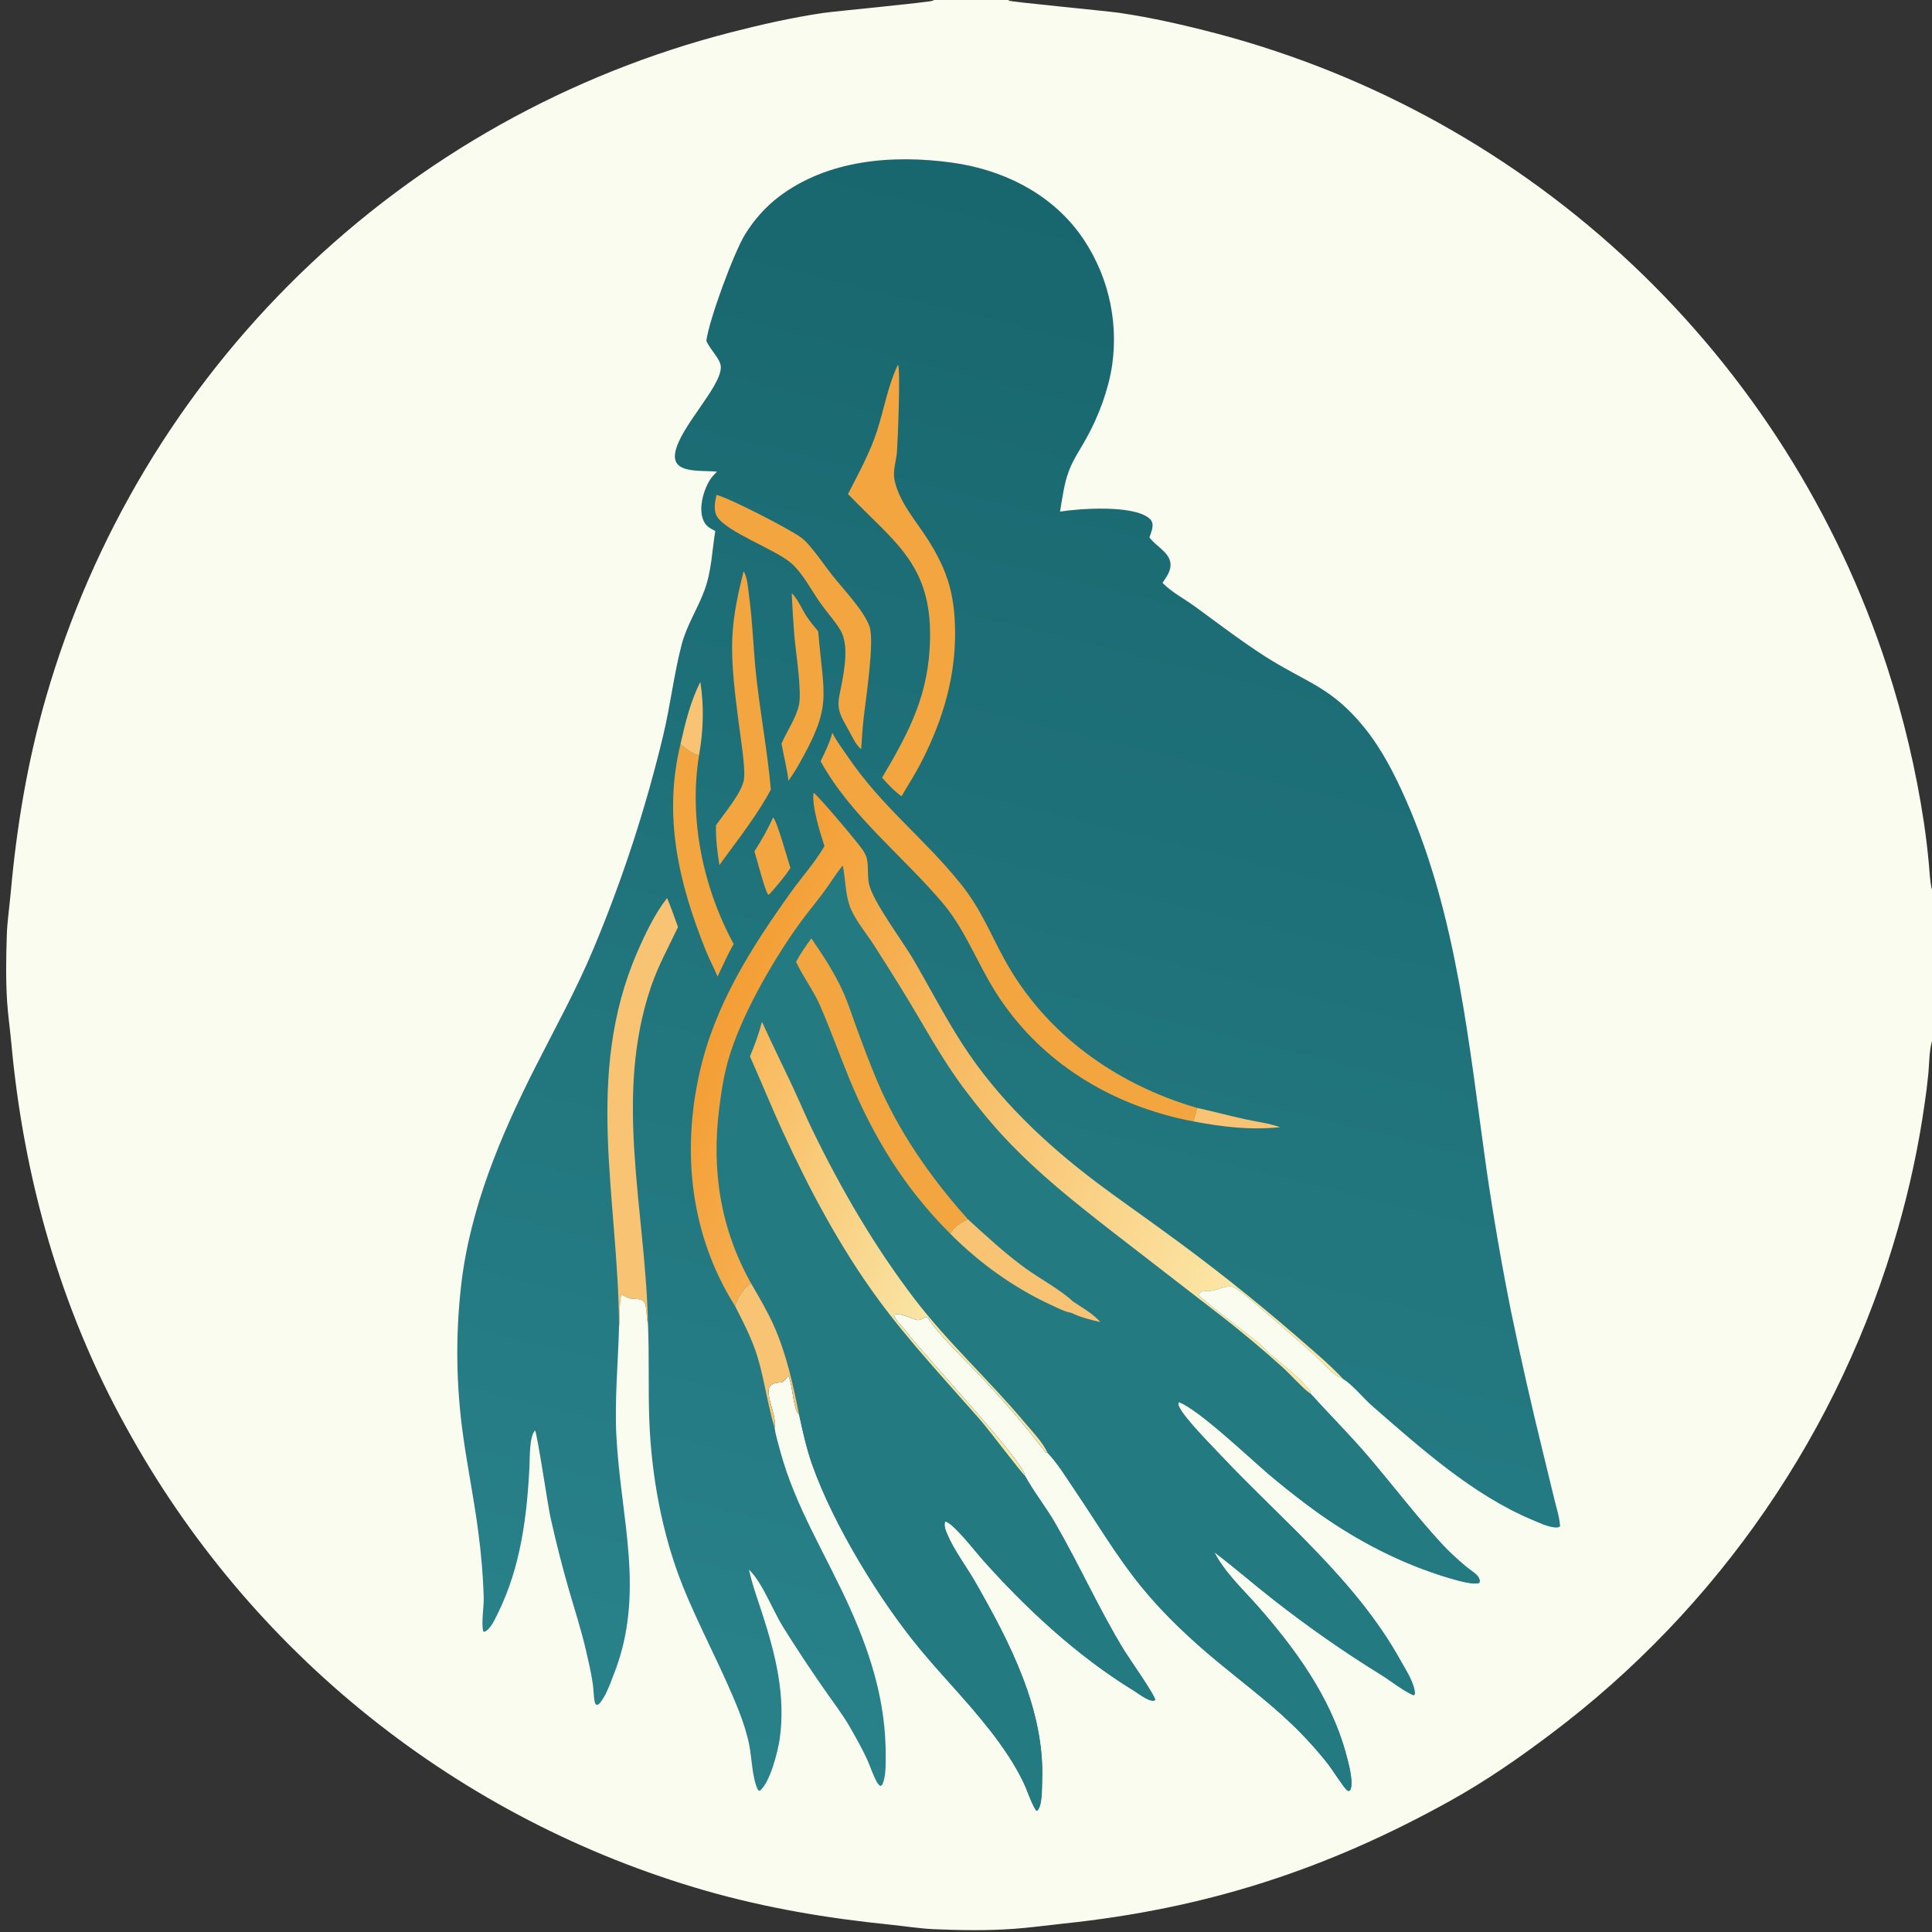 <?xml version="1.0" encoding="utf-8" ?>
<svg xmlns="http://www.w3.org/2000/svg" xmlns:xlink="http://www.w3.org/1999/xlink" width="900" height="900">
	<rect width="100%" height="100%" fill="#333333" stroke="none"/>
	<path fill="#FBFCF0" d="M435.038 0L469.648 0C469.824 0.11 469.995 0.226 470.175 0.329C471.204 0.925 515.185 5.095 520.922 5.919C536.479 8.153 552.016 11.753 567.212 15.738Q573.971 17.53 580.672 19.531Q587.372 21.532 594.007 23.741Q600.642 25.95 607.205 28.364Q613.768 30.779 620.253 33.397Q626.737 36.014 633.137 38.833Q639.537 41.651 645.846 44.667Q652.155 47.684 658.367 50.895Q664.579 54.106 670.688 57.509Q676.797 60.913 682.797 64.504Q688.797 68.096 694.682 71.873Q700.567 75.65 706.332 79.608Q712.097 83.567 717.736 87.702Q723.374 91.838 728.882 96.148Q734.389 100.457 739.759 104.936Q745.129 109.415 750.358 114.059Q755.586 118.703 760.667 123.508Q765.748 128.312 770.677 133.273Q775.606 138.233 780.378 143.345Q785.15 148.457 789.761 153.714Q794.371 158.972 798.816 164.371Q803.261 169.77 807.535 175.304Q811.809 180.839 815.909 186.504Q820.009 192.169 823.931 197.958Q827.852 203.748 831.592 209.658Q835.331 215.567 838.884 221.59Q842.438 227.612 845.802 233.743Q849.166 239.873 852.338 246.106Q855.509 252.338 858.486 258.666Q861.461 264.994 864.239 271.412Q867.016 277.83 869.593 284.331Q872.169 290.832 874.542 297.41Q876.914 303.988 879.081 310.637Q884.86 328.421 889.16 346.619Q893.459 364.817 896.251 383.307Q897.666 392.906 898.549 402.569C898.926 406.504 899.011 410.679 900 414.513L900 484.978C898.657 489.658 898.752 495.228 898.305 500.098Q897.6 507.258 896.532 514.373Q894.441 529.03 891.344 543.509Q888.248 557.987 884.162 572.218Q882.918 576.589 881.585 580.935Q880.253 585.28 878.832 589.597Q877.412 593.915 875.904 598.202Q874.397 602.49 872.802 606.746Q871.208 611.002 869.528 615.225Q867.848 619.448 866.082 623.636Q864.316 627.824 862.466 631.976Q860.616 636.127 858.682 640.24Q856.748 644.353 854.731 648.426Q852.714 652.499 850.615 656.53Q848.516 660.561 846.336 664.549Q844.155 668.537 841.894 672.479Q839.633 676.422 837.293 680.318Q834.952 684.214 832.533 688.062Q830.115 691.91 827.618 695.708Q825.122 699.506 822.549 703.252Q819.976 706.999 817.327 710.692Q814.679 714.386 811.956 718.025Q809.233 721.664 806.437 725.247Q803.641 728.831 800.773 732.356Q797.905 735.882 794.966 739.349Q792.027 742.816 789.018 746.222Q786.009 749.629 782.932 752.974Q779.855 756.318 776.711 759.6Q773.566 762.882 770.356 766.099Q767.146 769.316 763.871 772.468Q760.596 775.619 757.258 778.704Q753.92 781.788 750.52 784.804Q747.12 787.82 743.659 790.767Q740.199 793.713 736.679 796.589Q733.159 799.465 729.582 802.269Q726.005 805.072 722.372 807.803C707.617 818.946 692.164 829.637 675.997 838.642C617.902 871 561.824 889.081 495.644 896.053C487.825 896.877 479.929 897.985 472.092 898.54C459.957 899.401 447.321 899.216 435.16 898.695C428.396 898.406 421.535 897.279 414.785 896.593C385.444 893.614 357.023 888.864 328.613 880.734Q323.287 879.201 318 877.538Q312.713 875.875 307.468 874.081Q302.224 872.288 297.025 870.366Q291.827 868.444 286.677 866.394Q281.528 864.344 276.43 862.168Q271.333 859.992 266.29 857.691Q261.248 855.39 256.264 852.965Q251.28 850.54 246.357 847.994Q241.435 845.447 236.576 842.779Q231.718 840.112 226.927 837.325Q222.136 834.539 217.415 831.635Q212.694 828.731 208.046 825.712Q203.398 822.692 198.826 819.559Q194.254 816.426 189.76 813.182Q185.267 809.937 180.855 806.582Q176.443 803.228 172.115 799.765Q167.787 796.303 163.545 792.735Q159.304 789.167 155.152 785.495Q151 781.824 146.94 778.051Q142.88 774.278 138.914 770.406Q134.948 766.534 131.078 762.566Q127.209 758.598 123.439 754.535Q119.669 750.473 116 746.318Q112.331 742.164 108.765 737.92Q105.2 733.677 101.74 729.347Q98.281 725.016 94.929 720.602Q91.577 716.188 88.335 711.693Q85.093 707.197 81.963 702.623Q78.833 698.049 75.816 693.399Q72.8 688.749 69.899 684.027Q66.998 679.304 64.215 674.511Q61.431 669.718 58.767 664.858C28.032 609.466 10.959 548.459 5.237 485.56C4.659 479.207 3.709 472.858 3.305 466.495C2.664 456.366 2.84 445.962 3.16 435.817C3.367 429.234 4.378 422.708 4.965 416.152C7.734 385.222 12.735 355.04 21.328 325.163Q23.34 318.164 25.579 311.234Q27.818 304.304 30.281 297.451Q32.744 290.597 35.429 283.828Q38.113 277.058 41.016 270.379Q43.919 263.7 47.038 257.119Q50.157 250.538 53.488 244.062Q56.819 237.586 60.359 231.221Q63.899 224.857 67.643 218.611Q71.388 212.365 75.334 206.244Q79.28 200.123 83.423 194.133Q87.565 188.144 91.901 182.292Q96.236 176.44 100.759 170.733Q105.282 165.025 109.989 159.468Q114.695 153.91 119.58 148.508Q124.464 143.107 129.522 137.867Q134.579 132.627 139.804 127.554Q145.03 122.481 150.417 117.581Q155.804 112.68 161.348 107.958Q166.892 103.235 172.586 98.695Q178.281 94.155 184.12 89.803Q189.958 85.451 195.936 81.29Q201.913 77.13 208.023 73.166Q214.132 69.203 220.367 65.44Q226.602 61.676 232.956 58.118Q239.31 54.56 245.777 51.21Q252.243 47.86 258.815 44.722Q265.387 41.584 272.057 38.661Q278.727 35.739 285.489 33.034Q292.251 30.33 299.097 27.847Q305.944 25.364 312.867 23.105Q319.79 20.845 326.783 18.812Q333.776 16.779 340.832 14.975C354.724 11.413 369.023 8.181 383.223 6.067C388.807 5.235 433.424 1.037 434.568 0.319C434.729 0.219 434.881 0.106 435.038 0Z"/>
	<defs>
		<linearGradient id="gradient_0" gradientUnits="userSpaceOnUse" x1="602.349" y1="114.795" x2="421.892" y2="849.174">
			<stop offset="0" stop-color="#18666E"/>
			<stop offset="1" stop-color="#29828A"/>
		</linearGradient>
	</defs>
	<path fill="url(#gradient_0)" d="M329.03 158.722C330.433 148.681 341.771 117.828 347.08 109.181C351.133 102.581 356.531 96.437 362.697 91.742C385.455 74.41 415.75 71.954 443.262 75.72C466.478 78.898 488.332 89.379 502.592 108.382Q503.797 110.02 504.921 111.715Q506.045 113.409 507.086 115.156Q508.127 116.903 509.082 118.698Q510.038 120.494 510.905 122.333Q511.772 124.172 512.549 126.052Q513.327 127.931 514.012 129.845Q514.698 131.76 515.29 133.705Q515.882 135.651 516.379 137.622Q516.876 139.594 517.277 141.588Q517.679 143.581 517.983 145.592Q518.287 147.603 518.494 149.626Q518.701 151.649 518.81 153.679Q518.918 155.71 518.928 157.744Q518.939 159.777 518.851 161.809Q518.763 163.84 518.576 165.865Q518.39 167.89 518.106 169.904C516.448 181.386 511.876 193.602 506.288 203.777C503.468 208.912 500.044 213.795 497.956 219.296C495.675 225.307 494.896 232.008 493.799 238.321C503.232 236.856 527.051 235.179 535.054 241.199C536.031 241.934 536.696 242.839 536.872 244.074C537.157 246.067 536.077 248.461 535.457 250.34C535.539 250.452 535.618 250.565 535.702 250.675C538.877 254.837 545.986 257.912 545.236 263.996C544.88 266.886 543.119 269.148 541.532 271.489C541.642 271.605 541.75 271.723 541.863 271.837C545.862 275.881 551.694 278.947 556.341 282.319C567.332 290.294 578.134 298.643 589.587 305.945C608.572 318.048 620.073 319.901 635.391 338.728C643.695 348.935 649.803 360.929 655.072 372.933C678.902 427.215 684.255 486.734 692.475 544.755Q697.334 578.08 703.943 611.103Q710.71 643.709 718.648 676.05L723.996 698.07C724.989 702.186 726.494 706.772 726.759 710.993C725.954 711.64 725.333 711.63 724.33 711.545C720.903 711.255 717.051 709.398 713.918 708.083C685.974 696.354 661.994 674.74 639.361 655.079C634.977 651.271 630.452 645.405 625.69 642.375C625.568 642.331 625.446 642.29 625.324 642.244C620.739 640.499 615.796 634.33 612.115 631.023C608.089 627.405 577.255 600.066 574.514 599.481C569.787 598.471 565.487 602.471 560.493 601.194C559.613 601.779 558.659 602.269 558.131 603.216C566.989 610.947 576.667 617.835 585.817 625.241C588.063 627.058 589.788 629.254 592.019 631.103C597.757 635.857 606.3 642.383 610.565 648.339L610.425 649.134C619.116 658.77 628.299 667.892 636.763 677.759C648.506 691.45 659.458 705.969 671.684 719.237C675.15 722.999 679.004 726.467 682.909 729.765C684.627 731.215 686.899 732.514 688.352 734.204C688.92 734.865 689.141 735.535 689.336 736.38L689.078 737.378C685.019 739.157 665.512 732.075 660.456 730.099C640.529 722.313 622.538 711.595 605.631 698.522Q598.057 692.713 590.769 686.549C581.983 679.035 557.826 656.103 549.094 653.146C548.731 654.209 548.931 654.642 549.41 655.612C552.005 660.875 564.224 673.214 568.903 678.173C597.769 708.772 631.87 736.363 652.488 773.655C654.834 777.897 659.105 784.291 659.078 789.118L658.504 789.752C653.173 787.339 648.165 783.148 643.158 780.058C625.726 769.304 609.273 757.743 593.13 745.122C583.897 737.903 575.007 730.108 565.658 723.071C570.596 732.577 578.504 739.826 585.52 747.773C603.211 767.812 619.534 790.178 626.824 816.244C627.937 820.224 630.442 829.172 629.286 833.135C629.027 834.023 629.188 833.695 628.42 834.336C628.142 834.235 627.843 834.179 627.586 834.033C626.377 833.347 620.241 823.775 618.634 821.734C614.726 816.77 610.432 811.912 606.026 807.386C594.312 795.353 580.853 785.37 567.939 774.713C554.937 763.982 542.401 752.301 531.736 739.217C520.121 724.969 510.823 709.094 500.515 693.913C496.68 688.267 492.716 681.661 487.971 676.738L487.159 676.663C477.892 664.476 468.343 653.426 457.853 642.234C451.438 635.389 436.419 620.962 432.301 613.915L431.151 613.407L430.613 613.71C429.631 614.253 428.441 615.144 427.277 614.885C423.985 614.152 419.763 611.396 416.317 612.466C417.115 615.089 420.28 617.801 421.966 620.067C429.413 630.075 477.55 681.527 477.39 687.361C481.507 694.889 487.051 701.822 491.393 709.293C502.769 728.867 511.91 749.555 523.734 768.903C525.61 771.972 538.207 789.894 538.14 791.941C535.901 793.393 530.632 789.096 528.39 787.727C501.772 771.463 477.838 749.206 457.178 725.941C454.356 722.764 443.756 709.092 440.305 708.792C439.458 710.55 440.633 713.175 441.37 714.921C444.449 722.222 450.214 729.804 454.235 736.823C470.33 764.914 486.838 796.539 485.465 829.815C485.327 833.161 485.605 841.273 483.139 843.538L482.613 843.351C480.222 839.548 478.888 834.892 476.984 830.811C473.842 824.074 469.653 817.529 465.289 811.509C454.112 796.088 440.84 782.976 428.723 768.386C409.84 745.648 388.284 710.324 378.371 682.335C375.663 674.688 373.958 666.862 372.251 658.951C372.103 658.792 371.949 658.639 371.808 658.474C369.449 655.737 369.272 644.802 367.252 640.919L364.966 643.549L365.109 642.801L364.562 643.913L363.972 643.953C362.249 644.085 360.28 644.158 358.973 645.461C357.983 646.449 357.879 647.821 358.022 649.135C358.598 654.452 361.52 659.667 360.829 665.091C361.302 668.478 362.42 672.058 363.298 675.372C370.362 702.019 385.284 725.055 396.356 750.012C406.029 771.815 412.685 793.631 412.589 817.675C412.573 821.511 412.76 827.213 411.236 830.779C410.894 831.579 410.886 831.674 410.047 831.972C409.253 831.351 408.821 830.766 408.334 829.877C406.526 826.572 405.417 822.845 403.846 819.418C401.597 814.514 398.722 809.451 396.037 804.757C392.481 798.539 387.921 792.667 383.839 786.776Q373.961 772.588 364.791 757.932C359.996 750.162 355.26 737.618 349.254 731.52C349.143 731.408 349.03 731.299 348.918 731.188C350.369 738.051 352.857 744.772 355.017 751.44C361.211 770.562 366.084 789.678 363.227 809.97C362.391 815.908 358.653 830.674 353.881 834.261L353.184 833.976C350.388 828.798 350.233 818.742 348.974 812.629C347.884 807.336 346.2 802.16 344.227 797.135C336.436 777.288 325.984 758.565 318.029 738.746C308.425 714.82 303.444 687.396 302.473 661.677C301.904 646.581 302.507 631.49 301.835 616.389L301.68 615.857C300.899 613.085 301.74 606.938 299.006 605.62C297.89 605.082 296.234 605.118 295.031 605.061C293.498 604.988 292.781 604.758 291.462 604.067C290.81 603.726 290.137 603.418 289.479 603.086C288.257 606.626 288.915 613.865 288.37 618.003C287.943 634.906 286.27 651.945 287.129 668.843C289.074 707.103 300.87 742.354 285.897 780.033C284.188 784.333 282.15 790.652 278.899 793.921L277.921 794.223C277.284 793.607 277.227 793.707 277.033 792.763C276.485 790.104 276.561 787.259 276.168 784.555C275.412 779.343 274.207 774.181 273.026 769.052C270.804 759.394 267.757 750.06 265.004 740.554Q260.172 723.72 256.385 706.621C255.146 700.882 250.309 668.153 249.257 666.382C246.581 668.867 246.823 679.31 246.649 682.946C245.528 706.266 242.54 729.866 232.143 751.073C230.825 753.761 228.555 759.093 225.641 760.19L225.062 759.867C224.162 755.554 225.451 748.67 225.341 744.002Q224.857 729.098 222.888 714.317C221.027 699.387 217.968 684.637 215.872 669.747Q214.587 660.871 213.881 651.93Q213.175 642.989 213.05 634.021Q212.926 625.054 213.383 616.097Q213.84 607.14 214.878 598.231C219.043 562.72 233.225 528.992 249.245 497.357C258.591 478.902 268.584 460.862 276.559 441.74Q286.681 417.545 294.813 392.612Q302.946 367.678 309.037 342.169C312.321 328.324 313.947 314.062 317.526 300.32C319.885 291.261 324.993 283.632 328.183 274.943C331.45 266.045 331.712 256.613 333.191 247.356C330.361 245.949 328.491 244.856 327.408 241.727C325.657 236.67 327.388 229.873 329.755 225.225C330.865 223.046 332.228 221.379 334.008 219.73C329.041 219.096 318.66 220.266 315.443 216.014C314.366 214.591 314.234 212.757 314.507 211.049C316.392 199.265 335.572 180.649 335.791 171.246C335.842 169.031 334.385 167.014 333.188 165.265C331.72 163.12 330.048 161.137 329.03 158.722Z"/>
	<path fill="#237A81" d="M349.897 597.878C335.545 572.271 331.381 545.076 335.06 516.106C336.01 508.624 337.122 501.298 339.185 494.018C344.887 473.902 359.376 448.611 371.528 431.496C375.357 426.103 379.588 421.056 383.555 415.777C386.649 411.659 389.313 407.137 392.586 403.171C393.816 409.121 393.75 415.746 395.626 421.468C397.717 427.846 403.232 434.271 406.918 439.957Q413.575 450.32 420.05 460.798C429.739 476.475 438.317 492.879 449.457 507.625C455.255 515.298 461.709 523.317 468.32 530.326C484.091 547.046 500.384 559.888 518.324 573.893L569.846 613.725Q584.095 624.887 597.546 637C601.69 640.771 605.617 645.487 609.981 648.886C610.115 648.99 610.277 649.052 610.425 649.134C619.116 658.77 628.299 667.892 636.763 677.759C648.506 691.45 659.458 705.969 671.684 719.237C675.15 722.999 679.004 726.467 682.909 729.765C684.627 731.215 686.899 732.514 688.352 734.204C688.92 734.865 689.141 735.535 689.336 736.38L689.078 737.378C685.019 739.157 665.512 732.075 660.456 730.099C640.529 722.313 622.538 711.595 605.631 698.522Q598.057 692.713 590.769 686.549C581.983 679.035 557.826 656.103 549.094 653.146C548.731 654.209 548.931 654.642 549.41 655.612C552.005 660.875 564.224 673.214 568.903 678.173C597.769 708.772 631.87 736.363 652.488 773.655C654.834 777.897 659.105 784.291 659.078 789.118L658.504 789.752C653.173 787.339 648.165 783.148 643.158 780.058C625.726 769.304 609.273 757.743 593.13 745.122C583.897 737.903 575.007 730.108 565.658 723.071C570.596 732.577 578.504 739.826 585.52 747.773C603.211 767.812 619.534 790.178 626.824 816.244C627.937 820.224 630.442 829.172 629.286 833.135C629.027 834.023 629.188 833.695 628.42 834.336C628.142 834.235 627.843 834.179 627.586 834.033C626.377 833.347 620.241 823.775 618.634 821.734C614.726 816.77 610.432 811.912 606.026 807.386C594.312 795.353 580.853 785.37 567.939 774.713C554.937 763.982 542.401 752.301 531.736 739.217C520.121 724.969 510.823 709.094 500.515 693.913C496.68 688.267 492.716 681.661 487.971 676.738L487.159 676.663C477.892 664.476 468.343 653.426 457.853 642.234C451.438 635.389 436.419 620.962 432.301 613.915L431.151 613.407L430.613 613.71C429.631 614.253 428.441 615.144 427.277 614.885C423.985 614.152 419.763 611.396 416.317 612.466C417.115 615.089 420.28 617.801 421.966 620.067C429.413 630.075 477.55 681.527 477.39 687.361C481.507 694.889 487.051 701.822 491.393 709.293C502.769 728.867 511.91 749.555 523.734 768.903C525.61 771.972 538.207 789.894 538.14 791.941C535.901 793.393 530.632 789.096 528.39 787.727C501.772 771.463 477.838 749.206 457.178 725.941C454.356 722.764 443.756 709.092 440.305 708.792C439.458 710.55 440.633 713.175 441.37 714.921C444.449 722.222 450.214 729.804 454.235 736.823C470.33 764.914 486.838 796.539 485.465 829.815C485.327 833.161 485.605 841.273 483.139 843.538L482.613 843.351C480.222 839.548 478.888 834.892 476.984 830.811C473.842 824.074 469.653 817.529 465.289 811.509C454.112 796.088 440.84 782.976 428.723 768.386C409.84 745.648 388.284 710.324 378.371 682.335C375.663 674.688 373.958 666.862 372.251 658.951C372.103 658.792 371.949 658.639 371.808 658.474C369.449 655.737 369.272 644.802 367.252 640.919L364.966 643.549L365.109 642.801L364.562 643.913L363.972 643.953C362.249 644.085 360.28 644.158 358.973 645.461C357.983 646.449 357.879 647.821 358.022 649.135C358.598 654.452 361.52 659.667 360.829 665.091C357.6 654.461 356.184 643.232 353.011 632.539C350.502 624.08 346.383 616.178 342.393 608.347C342.437 608.193 342.472 608.038 342.523 607.886C343.731 604.329 346.529 599.671 349.897 597.878Z"/>
	<defs>
		<linearGradient id="gradient_1" gradientUnits="userSpaceOnUse" x1="336.265" y1="525.792" x2="447.882" y2="570.246">
			<stop offset="0" stop-color="#F9B95C"/>
			<stop offset="1" stop-color="#F9E5A5"/>
		</linearGradient>
	</defs>
	<path fill="url(#gradient_1)" d="M349.361 492.099C351.602 486.803 353.501 481.561 354.96 475.992C359.543 486.143 364.505 496.092 369.228 506.175C372.38 512.906 375.228 519.784 378.483 526.466C391.976 554.17 407.317 580.587 426.043 605.12C441.562 625.452 460.705 642.836 477.149 662.43C480.698 666.66 485.664 671.74 487.971 676.738L487.159 676.663C477.892 664.476 468.343 653.426 457.853 642.234C451.438 635.389 436.419 620.962 432.301 613.915L431.151 613.407L430.613 613.71C429.631 614.253 428.441 615.144 427.277 614.885C423.985 614.152 419.763 611.396 416.317 612.466C417.115 615.089 420.28 617.801 421.966 620.067C429.413 630.075 477.55 681.527 477.39 687.361C476.182 686.552 460.006 665.306 457.248 662.146C440.939 643.465 423.959 625.474 409.236 605.451C391.501 581.331 376.977 554.027 364.508 526.866C359.236 515.382 354.511 503.641 349.361 492.099Z"/>
	<path fill="#F9C374" d="M349.897 597.878C353.548 604.184 357.327 610.536 360.32 617.188C366.263 630.394 369.404 644.818 372.251 658.951C372.103 658.792 371.949 658.639 371.808 658.474C369.449 655.737 369.272 644.802 367.252 640.919L364.966 643.549L365.109 642.801L364.562 643.913L363.972 643.953C362.249 644.085 360.28 644.158 358.973 645.461C357.983 646.449 357.879 647.821 358.022 649.135C358.598 654.452 361.52 659.667 360.829 665.091C357.6 654.461 356.184 643.232 353.011 632.539C350.502 624.08 346.383 616.178 342.393 608.347C342.437 608.193 342.472 608.038 342.523 607.886C343.731 604.329 346.529 599.671 349.897 597.878Z"/>
	<path fill="#F3A53F" d="M377.967 437.157C383.372 444.939 388.88 453.458 392.77 462.102C395.051 467.169 396.763 472.596 398.671 477.822C401.752 486.26 404.923 494.756 408.393 503.041C418.378 526.885 433.653 548.808 450.877 567.958C447.42 569.725 444.669 571.215 442.666 574.694C421.508 553.667 406.799 529.653 395.515 502.189C390.897 490.951 386.831 479.471 381.965 468.331C378.841 461.179 374.041 455.027 370.828 448.033C372.935 444.21 375.351 440.647 377.967 437.157Z"/>
	<path fill="#F9C374" d="M450.877 567.958C459.522 575.896 468.176 583.891 477.682 590.805C484.238 595.574 494.067 600.814 499.641 606.14C503.933 609.058 509.179 611.935 512.585 615.869C508.052 614.848 503.243 613.62 499.058 611.566C496.132 611.129 492.508 609.217 489.778 607.966C472.429 600.015 456.06 588.24 442.666 574.694C444.669 571.215 447.42 569.725 450.877 567.958Z"/>
	<defs>
		<linearGradient id="gradient_2" gradientUnits="userSpaceOnUse" x1="333.283" y1="476.541" x2="580.393" y2="582.414">
			<stop offset="0" stop-color="#F49E35"/>
			<stop offset="1" stop-color="#FCE6A6"/>
		</linearGradient>
	</defs>
	<path fill="url(#gradient_2)" d="M384.068 394.16C382.105 388.18 377.984 375.052 379.015 369.302C381.357 370.865 399.535 392.407 401.853 395.895C402.851 397.398 403.642 398.796 403.947 400.6C404.575 404.3 404.013 408.17 404.837 411.859C406.683 420.118 420.681 438.72 425.517 447.028C433.092 460.042 440.078 473.574 448.239 486.236C464.601 511.62 486.598 532.481 510.578 550.628C520.648 558.249 531.069 565.399 541.245 572.876Q573.604 596.218 603.785 622.315C611.126 628.739 619.013 635.258 625.69 642.375C625.568 642.331 625.446 642.29 625.324 642.244C620.739 640.499 615.796 634.33 612.115 631.023C608.089 627.405 577.255 600.066 574.514 599.481C569.787 598.471 565.487 602.471 560.493 601.194C559.613 601.779 558.659 602.269 558.131 603.216C566.989 610.947 576.667 617.835 585.817 625.241C588.063 627.058 589.788 629.254 592.019 631.103C597.757 635.857 606.3 642.383 610.565 648.339L610.425 649.134C610.277 649.052 610.115 648.99 609.981 648.886C605.617 645.487 601.69 640.771 597.546 637Q584.095 624.887 569.846 613.725L518.324 573.893C500.384 559.888 484.091 547.046 468.32 530.326C461.709 523.317 455.255 515.298 449.457 507.625C438.317 492.879 429.739 476.475 420.05 460.798Q413.575 450.32 406.918 439.957C403.232 434.271 397.717 427.846 395.626 421.468C393.75 415.746 393.816 409.121 392.586 403.171C389.313 407.137 386.649 411.659 383.555 415.777C379.588 421.056 375.357 426.103 371.528 431.496C359.376 448.611 344.887 473.902 339.185 494.018C337.122 501.298 336.01 508.624 335.06 516.106C331.381 545.076 335.545 572.271 349.897 597.878C346.529 599.671 343.731 604.329 342.523 607.886C342.472 608.038 342.437 608.193 342.393 608.347C321.729 575.593 317.48 537.019 325.879 499.692C332.954 468.254 349.597 442.033 368.064 416.144C373.233 408.898 379.602 401.817 384.068 394.16Z"/>
	<path fill="#F9C374" d="M288.37 618.003C288.079 558.025 271.908 501.193 296.83 443.63C300.53 435.085 305.009 425.716 310.752 418.331C312.634 422.757 314.195 427.337 315.846 431.853C311.48 441.137 306.61 449.849 303.277 459.618C285.761 510.95 300.741 563.997 301.835 616.389L301.68 615.857C300.899 613.085 301.74 606.938 299.006 605.62C297.89 605.082 296.234 605.118 295.031 605.061C293.498 604.988 292.781 604.758 291.462 604.067C290.81 603.726 290.137 603.418 289.479 603.086C288.257 606.626 288.915 613.865 288.37 618.003Z"/>
	<path fill="#F3A53F" d="M387.748 341.351C389.566 345.116 392.371 348.702 394.72 352.173C410.736 375.845 430.567 390.512 447.6 411.799C456.985 423.528 460.982 434.258 467.999 447.059C487.036 481.786 520.052 505.152 557.635 516.11C557.142 518.233 556.616 520.318 555.97 522.403Q548.448 521.018 541.115 518.844C507.261 509.043 478.467 488.107 460.858 457.269C453.953 445.177 448.315 431.565 439.304 420.862C420.648 398.704 396.416 380.264 382.279 354.63C384.37 350.293 386.473 346.01 387.748 341.351Z"/>
	<path fill="#F3A53F" d="M418.319 169.867C419.62 172.389 418.17 205.324 417.855 210.223C417.563 214.756 415.783 219.049 416.7 223.596C418.721 233.611 426.379 242.244 431.805 250.658C436.334 257.682 440.167 264.984 442.357 273.091C444.5 281.025 445.051 289.358 444.893 297.545C444.487 318.606 437.973 338.447 428.166 356.949C425.641 361.713 422.66 366.28 419.961 370.953C416.529 368.455 413.698 365.438 410.915 362.255C423.678 340.663 432.755 323.563 433.256 297.597C433.927 262.782 416.64 252.676 395.032 230.144C399.881 220.655 405.326 210.765 408.602 200.606C411.943 190.245 413.543 179.808 418.319 169.867Z"/>
	<path fill="#F3A53F" d="M333.76 230.551C339.747 231.971 367.233 246.15 372.976 250.248C374.617 251.42 375.906 252.803 377.212 254.322C380.842 258.546 383.995 263.214 387.418 267.611C392.696 274.39 402.296 284.139 405.057 291.845C407.545 298.792 403.069 327.396 402.193 335.611C401.719 340.05 401.511 344.527 401.171 348.979C398.852 347.209 397.181 343.555 395.809 341.017C393.984 337.639 391.313 333.652 390.745 329.84C390.219 326.31 391.368 322.431 392.026 318.961C393.406 311.686 395.513 300.227 391.48 293.532C388.942 289.318 385.456 285.501 382.571 281.503C378.111 275.324 374.022 266.916 368.21 262.037C360.807 255.823 338.351 247.732 334.028 240.641C332.241 237.709 333.072 233.701 333.76 230.551Z"/>
	<path fill="#F3A53F" d="M346.38 266.165C348.162 268.542 348.492 274.22 348.892 277.141C350.668 290.105 350.934 303.258 352.42 316.263C354.39 333.507 357.553 350.481 359.097 367.8C353.666 378.182 344.614 390.052 337.641 399.513L335.13 403.018C334.135 396.816 333.386 390.751 333.534 384.451C337.249 379.081 345.306 369.659 346.491 363.448C347.457 358.379 344.994 343.751 344.269 337.931C342.601 324.537 340.524 310.188 341.153 296.692C341.633 286.378 343.871 276.148 346.38 266.165Z"/>
	<path fill="#F3A53F" d="M316.994 346.655C319.418 348.543 322.519 351.379 325.64 351.763C320.832 381.562 327.449 413.301 341.768 439.754C338.978 444.616 336.685 449.853 334.261 454.909C332.582 450.807 330.436 446.895 328.781 442.77C316.17 411.345 308.837 380.355 316.994 346.655Z"/>
	<path fill="#F3A53F" d="M368.813 276.335C371.557 278.913 373.604 283.825 375.705 287.048C377.338 289.552 379.22 291.829 381.149 294.107C383.776 325.672 388.012 328.486 371.329 357.515C370.1 359.639 368.65 361.678 367.3 363.73C366.599 357.936 365.118 352.175 364.051 346.433C366.598 340.469 370.737 334.79 372.184 328.418C373.597 322.194 370.694 303.659 370.046 296.293Q369.26 286.325 368.813 276.335Z"/>
	<path fill="#F3A53F" d="M360.131 380.771C361.894 382.267 367.003 400.599 368.214 404.353C365.356 408.648 361.887 412.681 358.459 416.525L357.867 416.799C356.3 414.961 352.533 399.886 351.418 396.616C354.707 391.479 357.671 386.367 360.131 380.771Z"/>
	<path fill="#F9C374" d="M316.994 346.655C319.26 336.613 321.593 326.906 326.251 317.652C328.032 329.017 327.664 340.446 325.64 351.763C322.519 351.379 319.418 348.543 316.994 346.655Z"/>
	<path fill="#F9C374" d="M557.635 516.11C565.163 517.726 572.596 519.751 580.115 521.408C585.442 522.582 591.232 523.225 596.336 525.108C582.408 526.502 569.625 524.986 555.97 522.403C556.616 520.318 557.142 518.233 557.635 516.11Z"/>
</svg>
